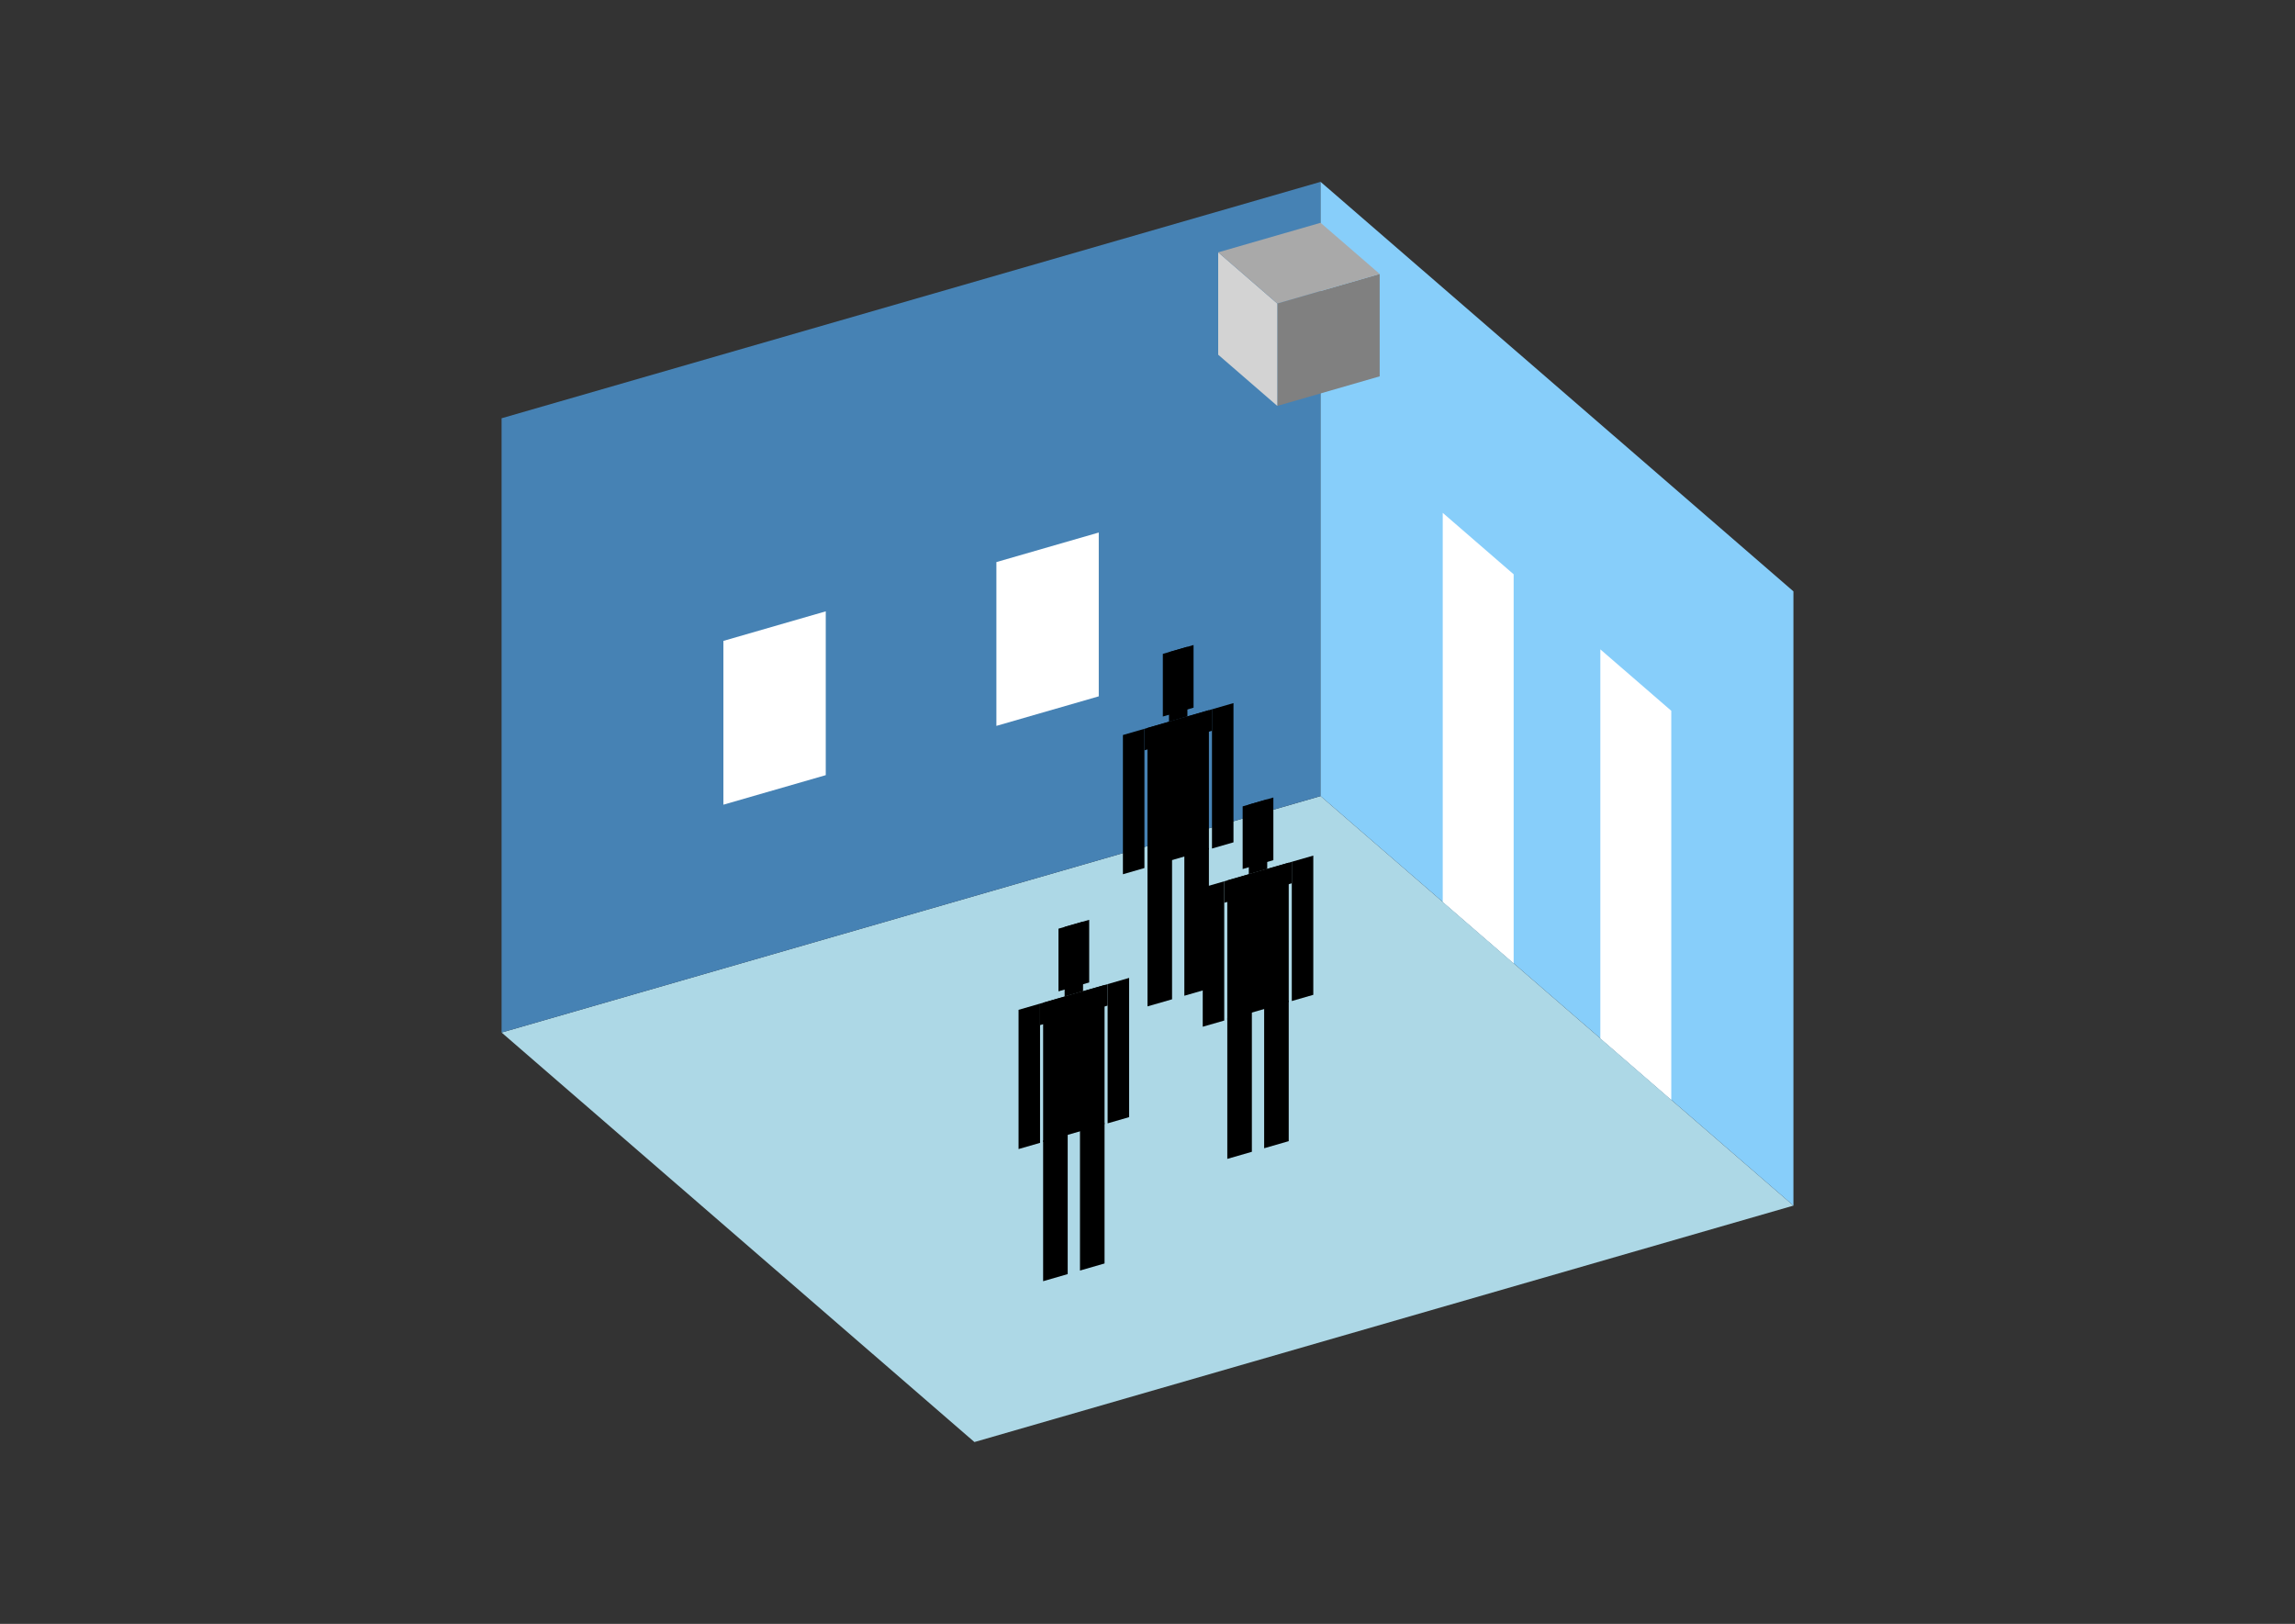 <?xml version="1.0" encoding="UTF-8"?>
<svg
  xmlns="http://www.w3.org/2000/svg"
  width="848"
  height="600"
  style="background-color:white"
>
  <rect width="100%" height="100%" fill="#333333" stroke="none"/>
  <polygon fill="lightblue" points="360.049,532.815 185.333,381.506 487.951,294.148 662.667,445.457" />
  <polygon fill="steelblue" points="185.333,381.506 185.333,154.543 487.951,67.185 487.951,294.148" />
  <polygon fill="lightskyblue" points="662.667,445.457 662.667,218.494 487.951,67.185 487.951,294.148" />
  <polygon fill="white" points="559.293,355.932 559.293,212.189 533.086,189.493 533.086,333.236" />
  <polygon fill="white" points="617.532,406.369 617.532,262.626 591.324,239.929 591.324,383.672" />
  <polygon fill="white" points="267.292,297.323 267.292,236.8 305.119,225.88 305.119,286.404" />
  <polygon fill="white" points="368.165,268.204 368.165,207.68 405.992,196.761 405.992,257.284" />
  <polygon fill="grey" points="471.963,149.977 471.963,112.149 509.79,101.23 509.79,139.057" />
  <polygon fill="lightgrey" points="471.963,149.977 471.963,112.149 450.123,93.236 450.123,131.063" />
  <polygon fill="darkgrey" points="471.963,112.149 450.123,93.236 487.951,82.316 509.79,101.23" />
  <polygon fill="hsl(288.0,50.0%,68.652%)" points="423.995,371.847 423.995,319.888 433.073,317.267 433.073,369.227" />
  <polygon fill="hsl(288.0,50.0%,68.652%)" points="446.691,365.295 446.691,313.336 437.613,315.957 437.613,367.916" />
  <polygon fill="hsl(288.0,50.0%,68.652%)" points="414.916,323.023 414.916,271.578 422.86,269.285 422.86,320.73" />
  <polygon fill="hsl(288.0,50.0%,68.652%)" points="447.826,313.523 447.826,262.078 455.77,259.785 455.77,311.23" />
  <polygon fill="hsl(288.0,50.0%,68.652%)" points="422.86,277.229 422.86,269.285 447.826,262.078 447.826,270.022" />
  <polygon fill="hsl(288.0,50.0%,68.652%)" points="423.995,320.402 423.995,268.957 446.691,262.406 446.691,313.851" />
  <polygon fill="hsl(288.0,50.0%,68.652%)" points="429.669,264.747 429.669,241.597 441.017,238.321 441.017,261.471" />
  <polygon fill="hsl(288.0,50.0%,68.652%)" points="431.939,266.664 431.939,240.942 438.747,238.976 438.747,264.699" />
  <polygon fill="hsl(288.0,50.0%,52.578%)" points="453.486,428.192 453.486,376.232 462.565,373.612 462.565,425.571" />
  <polygon fill="hsl(288.0,50.0%,52.578%)" points="476.183,421.64 476.183,369.68 467.104,372.301 467.104,424.261" />
  <polygon fill="hsl(288.0,50.0%,52.578%)" points="444.408,379.367 444.408,327.923 452.352,325.629 452.352,377.074" />
  <polygon fill="hsl(288.0,50.0%,52.578%)" points="477.317,369.867 477.317,318.422 485.261,316.129 485.261,367.574" />
  <polygon fill="hsl(288.0,50.0%,52.578%)" points="452.352,333.573 452.352,325.629 477.317,318.422 477.317,326.366" />
  <polygon fill="hsl(288.0,50.0%,52.578%)" points="453.486,376.747 453.486,325.302 476.183,318.75 476.183,370.195" />
  <polygon fill="hsl(288.0,50.0%,52.578%)" points="459.16,321.092 459.16,297.941 470.509,294.665 470.509,317.816" />
  <polygon fill="hsl(288.0,50.0%,52.578%)" points="461.43,323.009 461.43,297.286 468.239,295.321 468.239,321.043" />
  <polygon fill="hsl(288.0,50.0%,46.247%)" points="385.432,473.384 385.432,421.425 394.511,418.804 394.511,470.763" />
  <polygon fill="hsl(288.0,50.0%,46.247%)" points="408.129,466.832 408.129,414.873 399.05,417.493 399.05,469.453" />
  <polygon fill="hsl(288.0,50.0%,46.247%)" points="376.354,424.56 376.354,373.115 384.298,370.822 384.298,422.267" />
  <polygon fill="hsl(288.0,50.0%,46.247%)" points="409.264,415.06 409.264,363.615 417.207,361.322 417.207,412.766" />
  <polygon fill="hsl(288.0,50.0%,46.247%)" points="384.298,378.765 384.298,370.822 409.264,363.615 409.264,371.558" />
  <polygon fill="hsl(288.0,50.0%,46.247%)" points="385.432,421.939 385.432,370.494 408.129,363.942 408.129,415.387" />
  <polygon fill="hsl(288.0,50.0%,46.247%)" points="391.106,366.284 391.106,343.134 402.455,339.858 402.455,363.008" />
  <polygon fill="hsl(288.0,50.0%,46.247%)" points="393.376,368.201 393.376,342.479 400.185,340.513 400.185,366.235" />
</svg>

